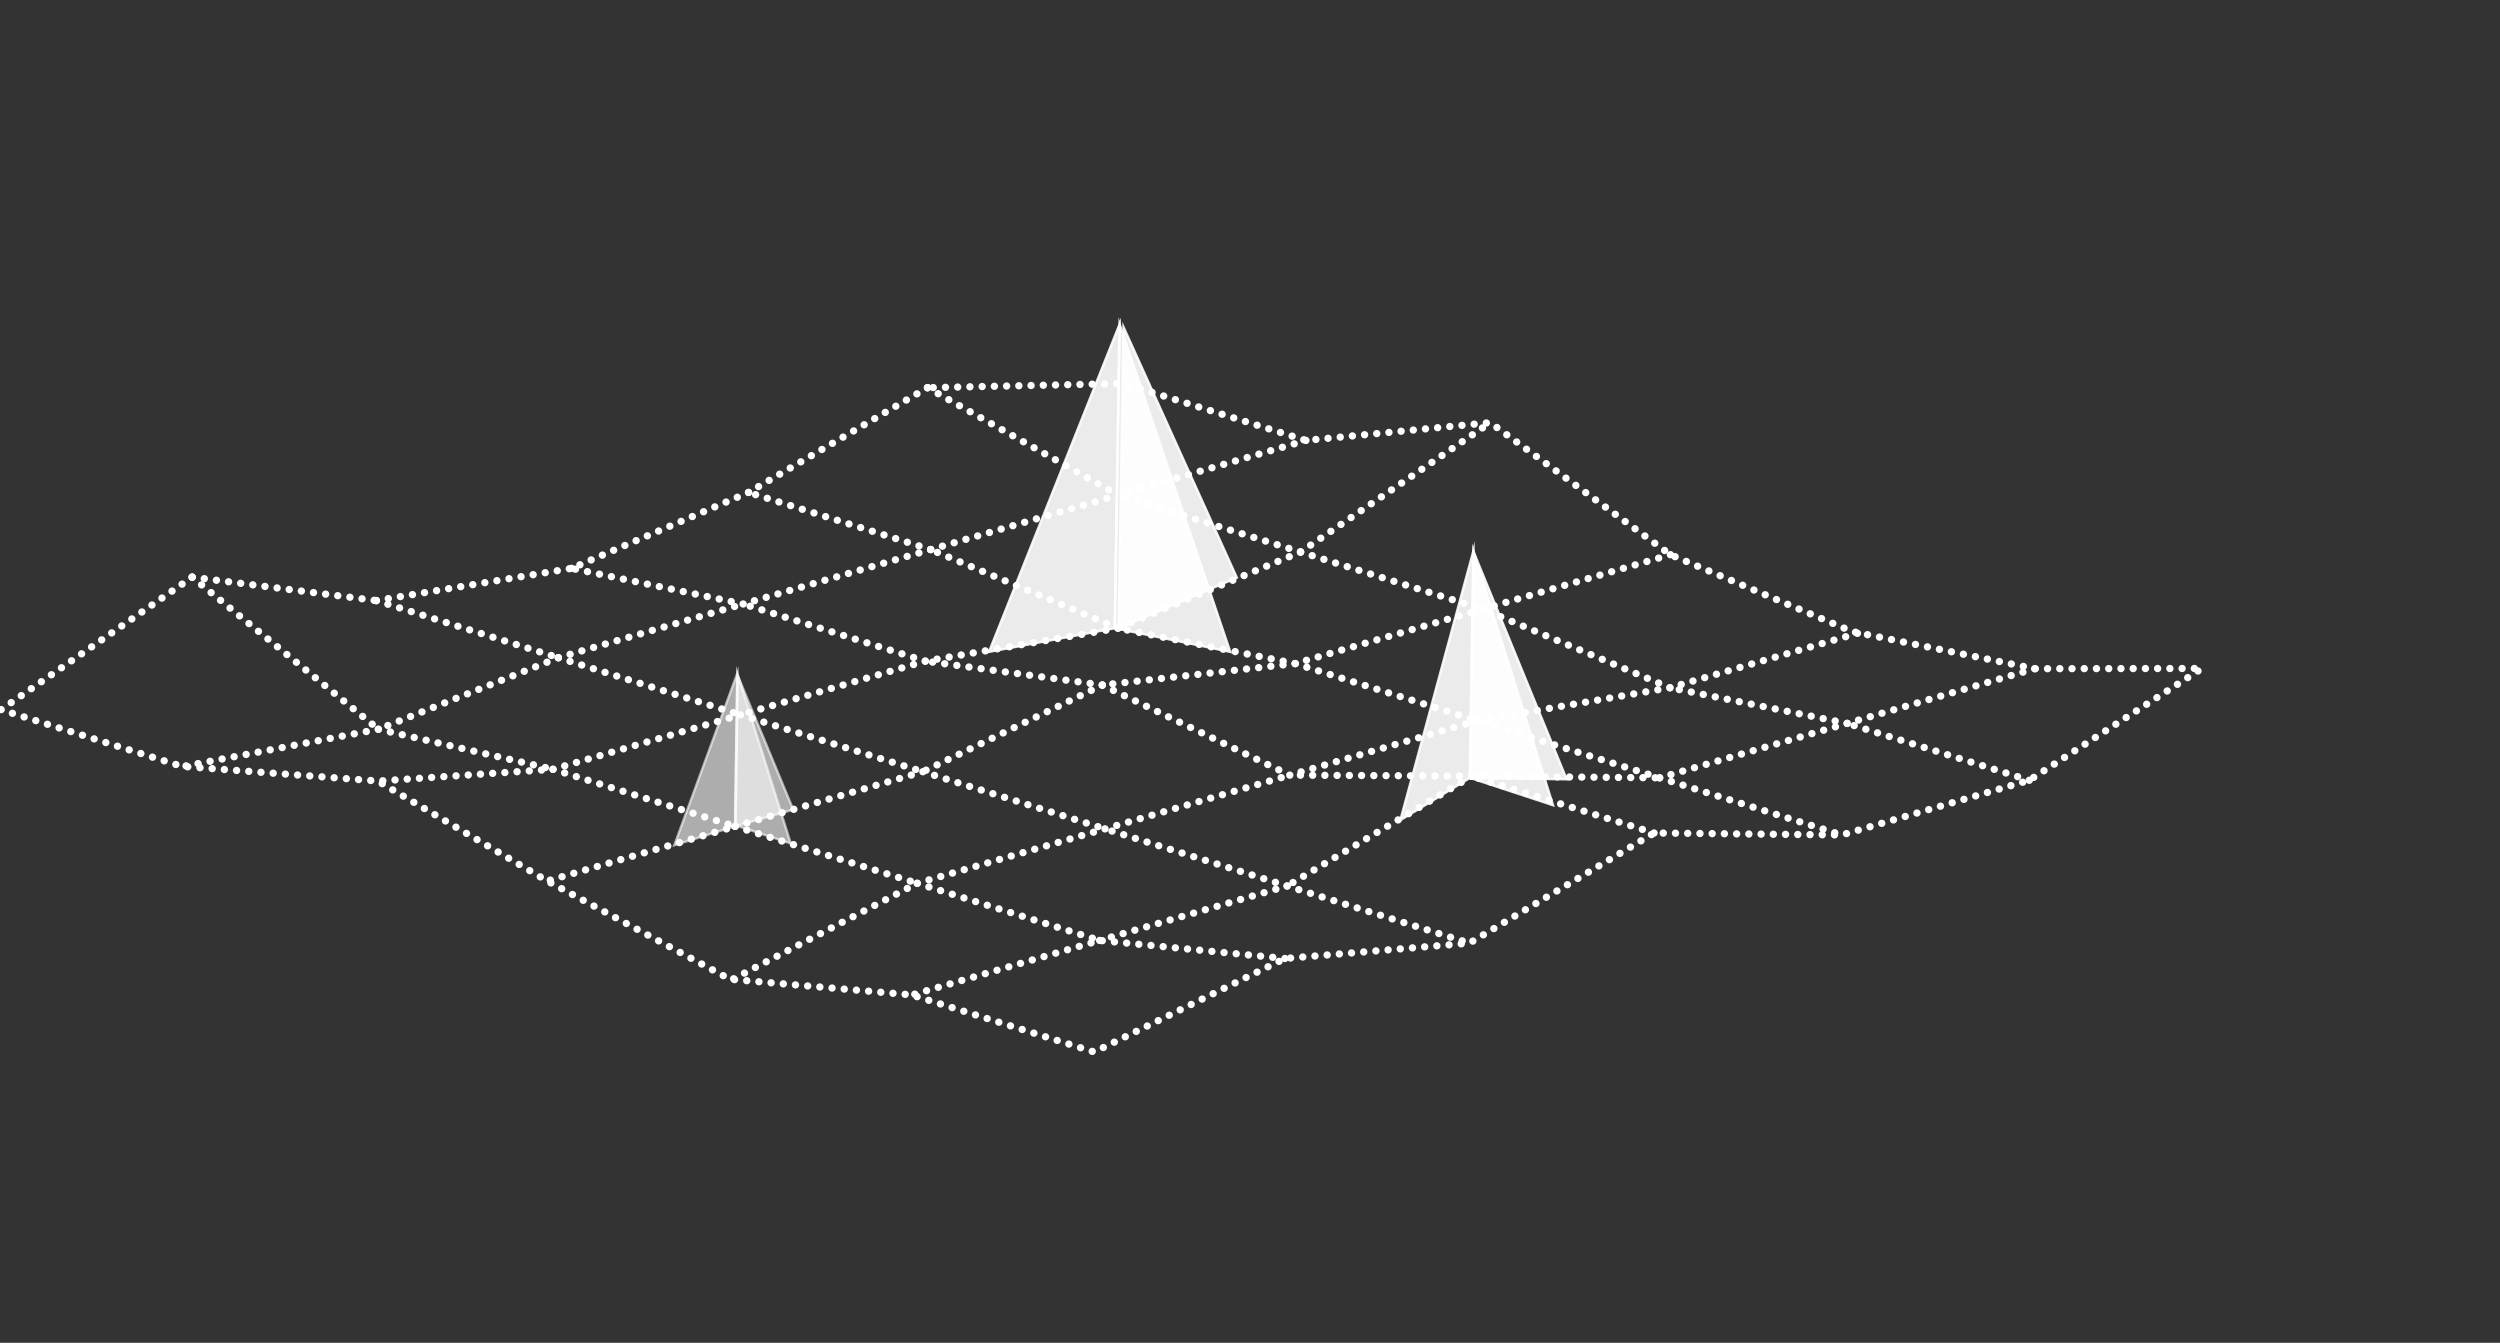 <?xml version="1.0" encoding="utf-8"?>
<!-- Generator: Adobe Illustrator 21.0.0, SVG Export Plug-In . SVG Version: 6.00 Build 0)  -->
<svg version="1.1" id="Layer_1" xmlns="http://www.w3.org/2000/svg" xmlns:xlink="http://www.w3.org/1999/xlink" x="0px" y="0px"
	 viewBox="0 0 1024 550" style="enable-background:new 0 0 1024 550;" xml:space="preserve">
<rect x="0" y="0" width="1024" height="550" fill="#333333" stroke="none"/>
<style type="text/css">
	.st0{fill:none;stroke:#FFFFFF;stroke-width:3;stroke-linecap:round;stroke-miterlimit:10;stroke-dasharray:1.000000e-02,5;}
	.st1{fill:none;stroke:#FFFFFF;stroke-linecap:round;stroke-miterlimit:10;stroke-dasharray:0,5;}
	.st2{fill:none;stroke:#FFFFFF;stroke-width:3;stroke-linecap:round;stroke-miterlimit:10;stroke-dasharray:0,5;}
	.st3{opacity:0.9;fill:#FFFFFF;stroke:#FFFFFF;stroke-miterlimit:10;}
	.st4{opacity:0.6;fill:#FFFFFF;stroke:#FFFFFF;stroke-miterlimit:10;}
</style>
<title>160404-homepage-pattern</title>
<g>
	<g id="Ebene_1">
		<line class="st0" x1="306.6" y1="201.7" x2="234.1" y2="232.8"/>
		<line class="st0" x1="78.7" y1="236.4" x2="154.1" y2="246"/>
		<line class="st0" x1="379.9" y1="158.8" x2="306.6" y2="201.7"/>
		<polyline class="st0" points="78.7,236.4 0.4,290.7 74.5,313.9 154.7,319.9 223.9,360.7 299,401.1 373.3,407.5 448.2,430.9 
			526.3,392.6 601.9,386.3 677.5,341.2 754.4,342 831.2,319.6 901.9,273.8 833.4,273.9 758.7,258.7 684.2,227.2 610.4,173.1 
			534.9,180.4 460.3,157.1 379.9,158.8 		"/>
		<line class="st0" x1="154.1" y1="246" x2="234.1" y2="232.8"/>
		<line class="st1" x1="78.7" y1="236.4" x2="78.7" y2="236.4"/>
		<line class="st0" x1="301.1" y1="338.5" x2="375.7" y2="361.8"/>
		<line class="st0" x1="226.5" y1="315.1" x2="301.1" y2="338.5"/>
		<line class="st0" x1="155" y1="298.7" x2="226.5" y2="315.1"/>
		<line class="st0" x1="375.7" y1="361.8" x2="450.4" y2="385.2"/>
		<line class="st0" x1="526.3" y1="392.6" x2="450.4" y2="385.2"/>
		<line class="st0" x1="78.7" y1="236.4" x2="155" y2="298.7"/>
		<line class="st0" x1="527.2" y1="362.9" x2="452.6" y2="339.5"/>
		<line class="st0" x1="228.7" y1="269.4" x2="303.3" y2="292.8"/>
		<line class="st0" x1="303.3" y1="292.8" x2="378" y2="316.1"/>
		<line class="st0" x1="378" y1="316.1" x2="452.6" y2="339.5"/>
		<line class="st2" x1="154.1" y1="246" x2="154.1" y2="246"/>
		<line class="st0" x1="154.1" y1="246" x2="228.7" y2="269.4"/>
		<line class="st0" x1="527.2" y1="362.9" x2="601.9" y2="386.3"/>
		<line class="st0" x1="379" y1="270.8" x2="304.4" y2="247.4"/>
		<line class="st0" x1="451.5" y1="280.6" x2="379" y2="270.8"/>
		<line class="st0" x1="304.4" y1="247.4" x2="234.1" y2="232.8"/>
		<line class="st0" x1="528.3" y1="317.5" x2="451.5" y2="280.6"/>
		<line class="st0" x1="602.8" y1="317.9" x2="528.3" y2="317.5"/>
		<line class="st0" x1="677.5" y1="341.2" x2="602.8" y2="317.9"/>
		<line class="st2" x1="234.1" y1="232.8" x2="234.1" y2="232.8"/>
		<line class="st0" x1="530.5" y1="271.8" x2="457.9" y2="257.3"/>
		<line class="st0" x1="530.5" y1="271.8" x2="605.1" y2="295.2"/>
		<line class="st0" x1="679.8" y1="318.6" x2="605.1" y2="295.2"/>
		<line class="st2" x1="306.6" y1="201.7" x2="306.6" y2="201.7"/>
		<line class="st0" x1="679.8" y1="318.6" x2="754.4" y2="342"/>
		<line class="st0" x1="381.2" y1="225.1" x2="306.6" y2="201.7"/>
		<line class="st0" x1="457.9" y1="257.3" x2="381.2" y2="225.1"/>
		<line class="st0" x1="379.9" y1="158.8" x2="458" y2="202.8"/>
		<line class="st0" x1="532.7" y1="226.1" x2="607.3" y2="249.5"/>
		<line class="st0" x1="532.7" y1="226.1" x2="458" y2="202.8"/>
		<line class="st2" x1="379.9" y1="158.8" x2="379.9" y2="158.8"/>
		<line class="st0" x1="756.6" y1="296.3" x2="684" y2="281.7"/>
		<line class="st0" x1="684" y1="281.7" x2="607.3" y2="249.5"/>
		<line class="st0" x1="831.2" y1="319.6" x2="756.6" y2="296.3"/>
		<line class="st0" x1="450.4" y1="385.2" x2="527.2" y2="362.9"/>
		<line class="st0" x1="602.8" y1="317.9" x2="679.8" y2="318.6"/>
		<line class="st0" x1="374.7" y1="407.2" x2="450.4" y2="385.2"/>
		<line class="st0" x1="602.8" y1="317.9" x2="527.2" y2="362.9"/>
		<line class="st0" x1="756.6" y1="296.3" x2="679.8" y2="318.6"/>
		<line class="st0" x1="833.4" y1="273.9" x2="756.6" y2="296.3"/>
		<line class="st0" x1="760.8" y1="259.4" x2="684" y2="281.7"/>
		<line class="st0" x1="375.7" y1="361.8" x2="452.6" y2="339.5"/>
		<line class="st0" x1="684" y1="281.7" x2="605.1" y2="295.2"/>
		<line class="st0" x1="452.6" y1="339.5" x2="528.3" y2="317.5"/>
		<line class="st0" x1="300.5" y1="400.9" x2="375.7" y2="361.8"/>
		<line class="st0" x1="605.1" y1="295.2" x2="528.3" y2="317.5"/>
		<line class="st0" x1="301.1" y1="338.5" x2="378" y2="316.1"/>
		<line class="st0" x1="451.5" y1="280.6" x2="378" y2="316.1"/>
		<line class="st0" x1="225.4" y1="360.5" x2="301.1" y2="338.5"/>
		<line class="st0" x1="607.3" y1="249.5" x2="530.5" y2="271.8"/>
		<line class="st0" x1="684.2" y1="227.2" x2="607.3" y2="249.5"/>
		<line class="st0" x1="530.5" y1="271.8" x2="451.5" y2="280.6"/>
		<line class="st0" x1="532.7" y1="226.1" x2="610.4" y2="173.1"/>
		<line class="st0" x1="532.7" y1="226.1" x2="457.9" y2="257.3"/>
		<line class="st0" x1="156.8" y1="319.8" x2="226.5" y2="315.1"/>
		<line class="st0" x1="457.9" y1="257.3" x2="379" y2="270.8"/>
		<line class="st0" x1="379" y1="270.8" x2="303.3" y2="292.8"/>
		<line class="st0" x1="226.5" y1="315.1" x2="303.3" y2="292.8"/>
		<line class="st0" x1="228.7" y1="269.4" x2="155" y2="298.7"/>
		<line class="st0" x1="534.9" y1="180.4" x2="458" y2="202.8"/>
		<line class="st0" x1="228.7" y1="269.4" x2="304.4" y2="247.4"/>
		<line class="st0" x1="381.2" y1="225.1" x2="458" y2="202.8"/>
		<line class="st0" x1="381.2" y1="225.1" x2="304.4" y2="247.4"/>
		<line class="st0" x1="76.2" y1="313.7" x2="155" y2="298.7"/>
		<polygon class="st3" points="405.1,267 458.6,132.8 456.6,257.3 		"/>
		<polygon class="st3" points="503.9,267 458.6,132.8 456.6,257.3 		"/>
		<polygon class="st3" points="506.6,236.6 460.2,134 458.2,257.3 		"/>
		<polygon class="st3" points="573.6,335.9 603.5,225.7 602.1,318.6 		"/>
		<polygon class="st3" points="636.1,329.8 603.5,225.7 602.1,318.6 		"/>
		<polygon class="st3" points="641.7,319.2 603.8,226.6 602.3,318.6 		"/>
		<polygon class="st4" points="276.2,346.2 302,275.8 301.1,338.4 		"/>
		<polygon class="st4" points="323.9,345.5 302,275.8 301.1,338 		"/>
		<polygon class="st4" points="324.9,331.6 302.2,276.8 301.3,338.4 		"/>
	</g>
</g>
</svg>
